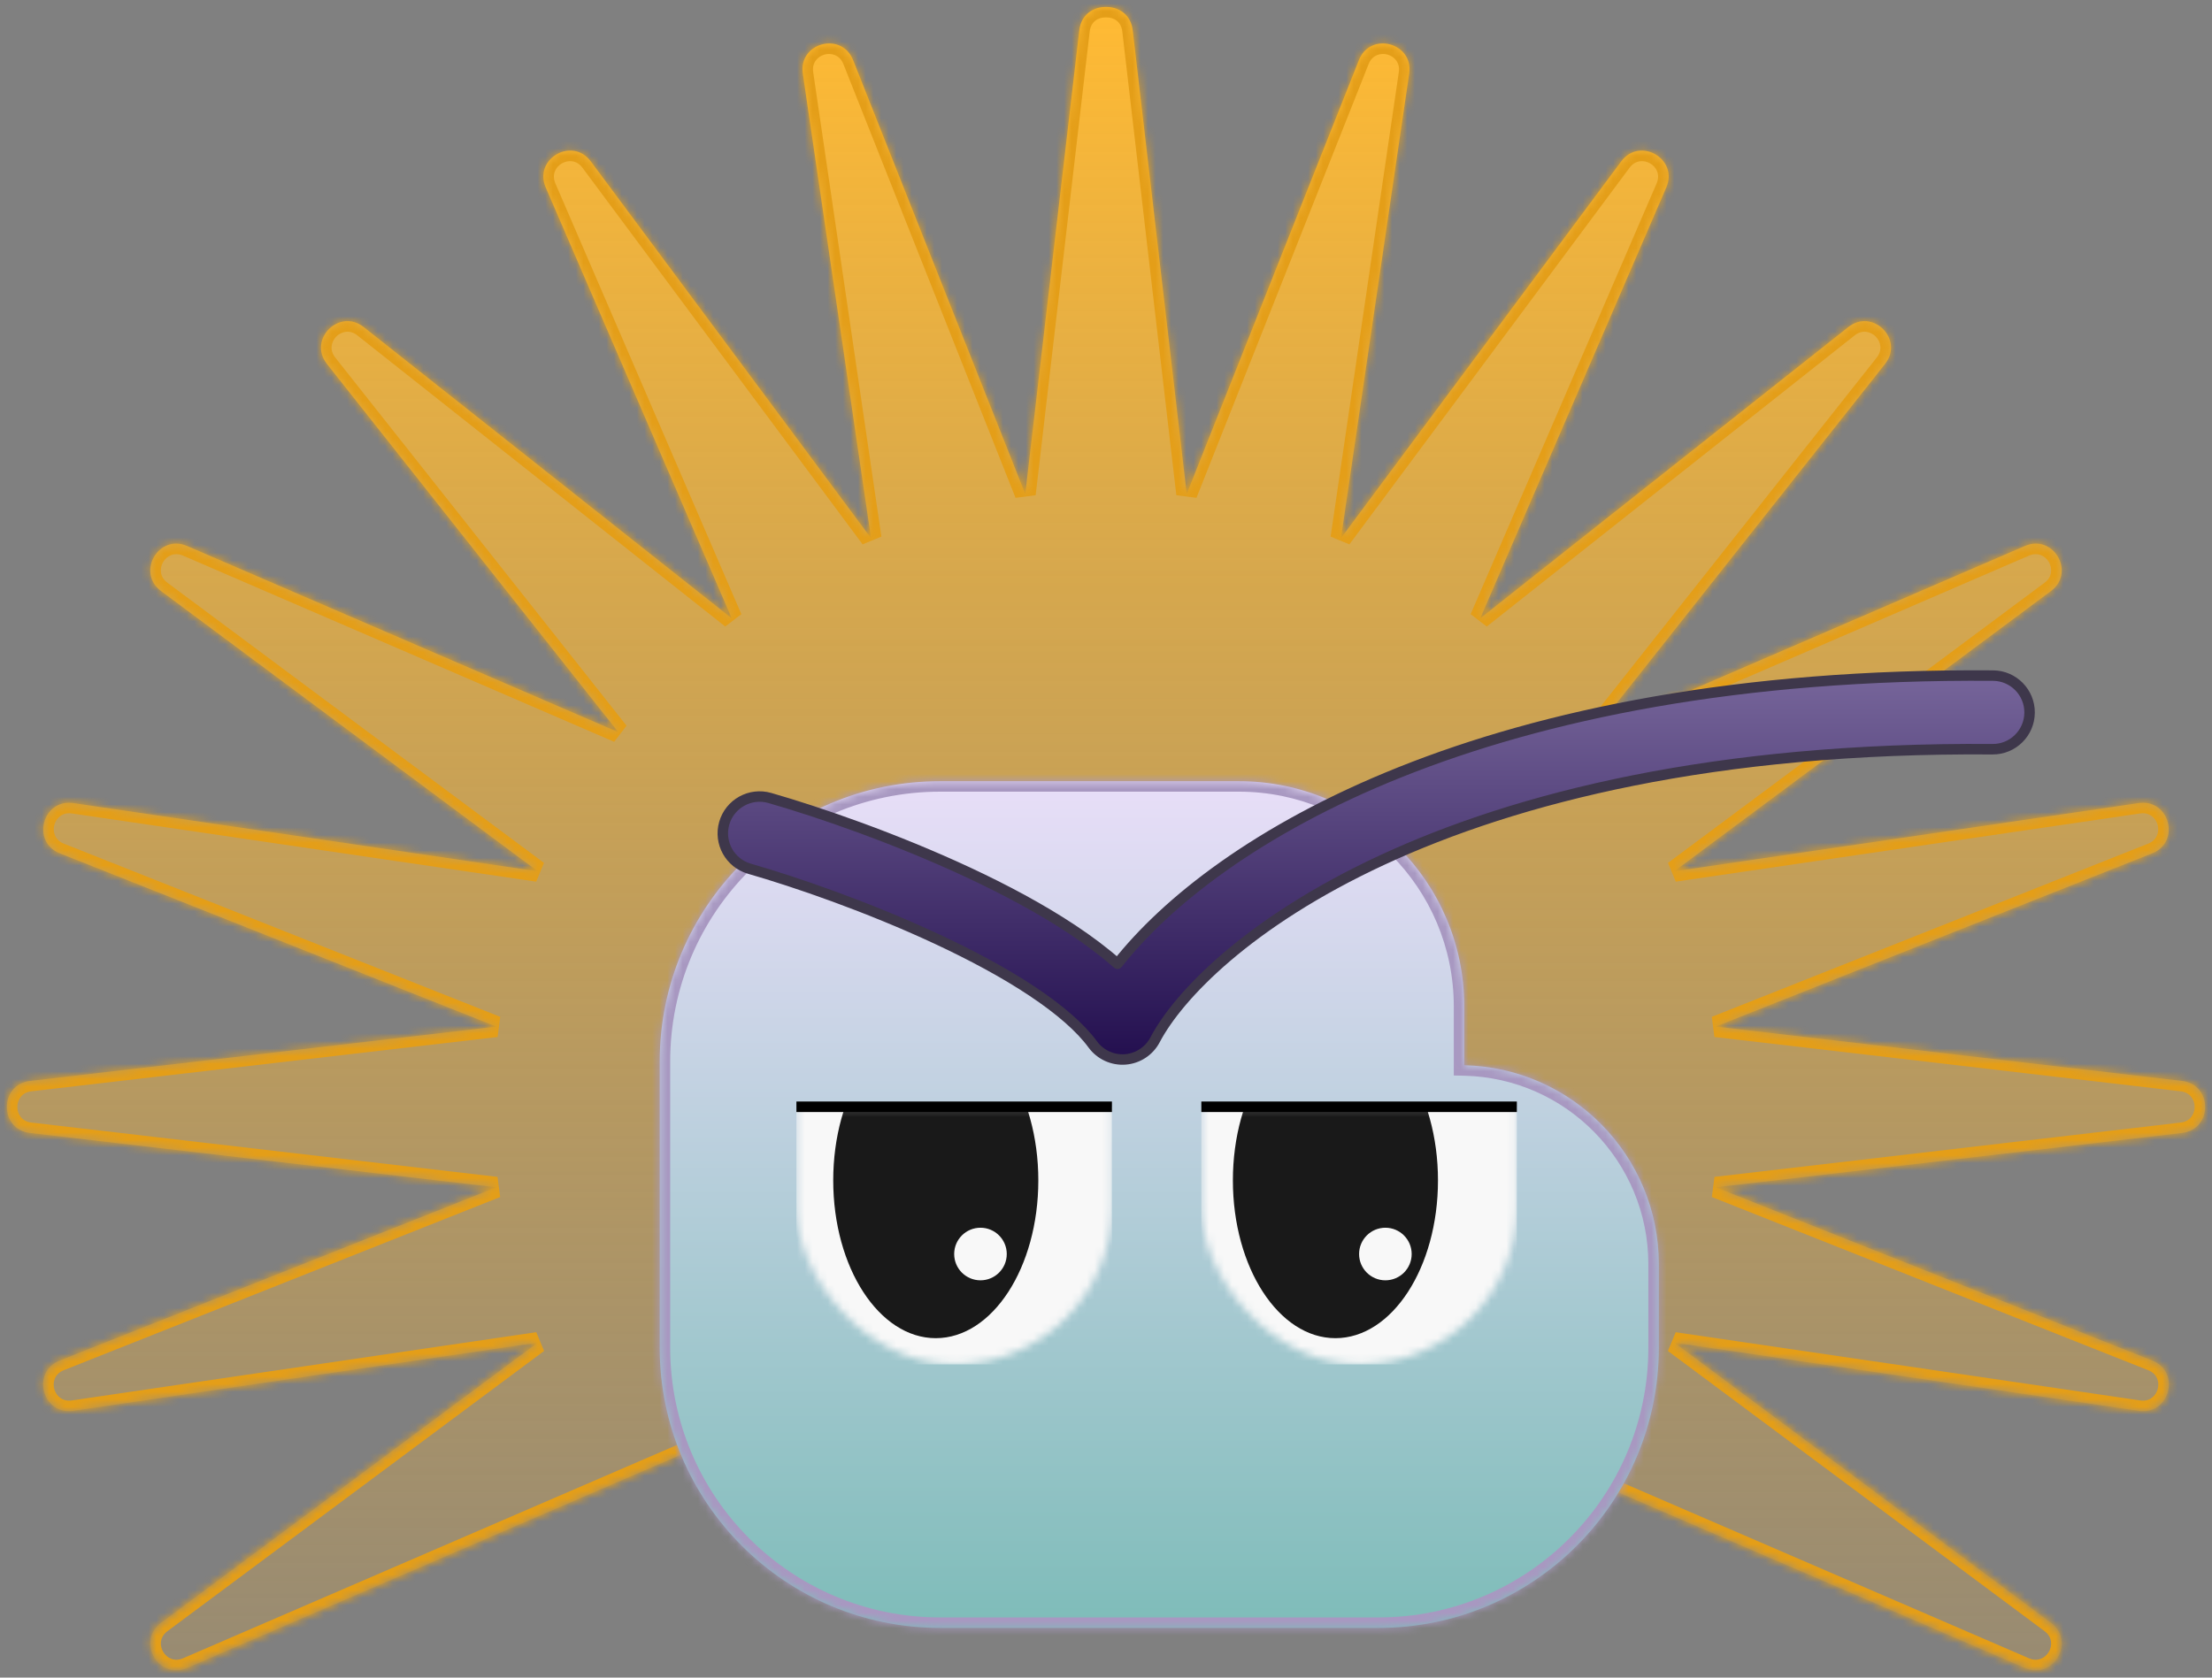 <svg width="290" height="220" viewBox="0 0 290 220" fill="none" xmlns="http://www.w3.org/2000/svg">
<rect x="0" y="0" width="290" height="220" fill="#808080" stroke="none"/>
<mask id="path-1-inside-1_214_12108" fill="white">
<path fill-rule="evenodd" clip-rule="evenodd" d="M155.584 64.78L148.499 3.949C148.259 1.887 146.617 0.875 145 0.913C143.384 0.875 141.741 1.887 141.501 3.949L134.416 64.78L111.842 7.876C110.338 4.086 104.658 5.609 105.25 9.643L114.194 70.57L77.451 21.159C75.017 17.887 69.925 20.828 71.541 24.573L95.934 81.086L47.684 42.893C44.487 40.362 40.329 44.521 42.859 47.719L81.065 96.019L24.525 71.597C20.782 69.98 17.842 75.074 21.114 77.508L70.5 114.26L9.615 105.316C5.581 104.723 4.06 110.404 7.85 111.908L65.073 134.626L3.938 141.751C-0.113 142.224 -0.113 148.104 3.938 148.576L65.065 155.701L7.837 178.42C4.047 179.925 5.569 185.605 9.603 185.012L70.51 176.065L21.119 212.82C17.847 215.255 20.787 220.348 24.53 218.731L130.058 173.148C130.841 173.846 131.931 174.179 133.034 173.953C133.867 175.306 135.483 175.87 136.925 175.446C137.945 176.469 139.55 176.772 140.907 176.083C142.057 177.139 143.732 177.259 145 176.495C146.268 177.259 147.943 177.139 149.093 176.083C150.451 176.772 152.055 176.469 153.076 175.447C154.517 175.87 156.133 175.306 156.966 173.953C158.069 174.179 159.16 173.846 159.942 173.148L265.47 218.731C269.213 220.348 272.153 215.255 268.882 212.82L219.491 176.065L280.397 185.012C284.431 185.605 285.953 179.924 282.163 178.42L224.935 155.701L286.063 148.576C290.113 148.104 290.113 142.224 286.063 141.751L224.927 134.626L282.151 111.908C285.941 110.404 284.419 104.723 280.385 105.316L219.5 114.26L268.886 77.508C272.158 75.074 269.218 69.98 265.475 71.597L208.935 96.019L247.141 47.719C249.671 44.521 245.513 40.362 242.316 42.893L194.066 81.086L218.459 24.573C220.076 20.828 214.983 17.887 212.55 21.159L175.806 70.57L184.75 9.643C185.343 5.609 179.662 4.086 178.158 7.876L155.584 64.78Z"/>
</mask>
<path fill-rule="evenodd" clip-rule="evenodd" d="M155.584 64.78L148.499 3.949C148.259 1.887 146.617 0.875 145 0.913C143.384 0.875 141.741 1.887 141.501 3.949L134.416 64.78L111.842 7.876C110.338 4.086 104.658 5.609 105.25 9.643L114.194 70.57L77.451 21.159C75.017 17.887 69.925 20.828 71.541 24.573L95.934 81.086L47.684 42.893C44.487 40.362 40.329 44.521 42.859 47.719L81.065 96.019L24.525 71.597C20.782 69.98 17.842 75.074 21.114 77.508L70.5 114.26L9.615 105.316C5.581 104.723 4.06 110.404 7.85 111.908L65.073 134.626L3.938 141.751C-0.113 142.224 -0.113 148.104 3.938 148.576L65.065 155.701L7.837 178.42C4.047 179.925 5.569 185.605 9.603 185.012L70.51 176.065L21.119 212.82C17.847 215.255 20.787 220.348 24.53 218.731L130.058 173.148C130.841 173.846 131.931 174.179 133.034 173.953C133.867 175.306 135.483 175.87 136.925 175.446C137.945 176.469 139.55 176.772 140.907 176.083C142.057 177.139 143.732 177.259 145 176.495C146.268 177.259 147.943 177.139 149.093 176.083C150.451 176.772 152.055 176.469 153.076 175.447C154.517 175.87 156.133 175.306 156.966 173.953C158.069 174.179 159.16 173.846 159.942 173.148L265.47 218.731C269.213 220.348 272.153 215.255 268.882 212.82L219.491 176.065L280.397 185.012C284.431 185.605 285.953 179.924 282.163 178.42L224.935 155.701L286.063 148.576C290.113 148.104 290.113 142.224 286.063 141.751L224.927 134.626L282.151 111.908C285.941 110.404 284.419 104.723 280.385 105.316L219.5 114.26L268.886 77.508C272.158 75.074 269.218 69.98 265.475 71.597L208.935 96.019L247.141 47.719C249.671 44.521 245.513 40.362 242.316 42.893L194.066 81.086L218.459 24.573C220.076 20.828 214.983 17.887 212.55 21.159L175.806 70.57L184.75 9.643C185.343 5.609 179.662 4.086 178.158 7.876L155.584 64.78Z" fill="url(#paint0_linear_214_12108)"/>
<path d="M148.499 3.949L147.134 4.108L147.134 4.108L148.499 3.949ZM155.584 64.78L154.219 64.939L156.861 65.287L155.584 64.78ZM145 0.913L144.968 2.286L145 2.287L145.032 2.286L145 0.913ZM141.501 3.949L140.136 3.79L140.136 3.79L141.501 3.949ZM134.416 64.78L133.139 65.287L135.781 64.939L134.416 64.78ZM111.842 7.876L110.564 8.383L110.564 8.383L111.842 7.876ZM105.25 9.643L103.89 9.843L103.89 9.843L105.25 9.643ZM114.194 70.57L113.091 71.389L115.553 70.37L114.194 70.57ZM77.451 21.159L76.348 21.979L76.348 21.979L77.451 21.159ZM71.541 24.573L72.802 24.028L72.802 24.028L71.541 24.573ZM95.934 81.086L95.081 82.164L97.196 80.542L95.934 81.086ZM47.684 42.893L46.831 43.97L46.831 43.97L47.684 42.893ZM42.859 47.719L41.782 48.572L41.782 48.572L42.859 47.719ZM81.065 96.019L80.52 97.281L82.142 95.167L81.065 96.019ZM24.525 71.597L25.07 70.336L25.07 70.336L24.525 71.597ZM21.114 77.508L21.934 76.406L21.934 76.406L21.114 77.508ZM70.5 114.26L70.3 115.62L71.321 113.158L70.5 114.26ZM9.615 105.316L9.815 103.956L9.815 103.956L9.615 105.316ZM7.85 111.908L7.343 113.185L7.85 111.908ZM65.073 134.626L65.233 135.991L65.581 133.349L65.073 134.626ZM3.938 141.751L3.778 140.387L3.938 141.751ZM3.938 148.576L3.778 149.941L3.778 149.941L3.938 148.576ZM65.065 155.701L65.572 156.978L65.224 154.336L65.065 155.701ZM7.837 178.42L8.344 179.697L8.344 179.697L7.837 178.42ZM9.603 185.012L9.803 186.372L9.803 186.372L9.603 185.012ZM70.51 176.065L71.33 177.167L70.31 174.705L70.51 176.065ZM21.119 212.82L20.298 211.718L20.298 211.718L21.119 212.82ZM24.53 218.731L23.985 217.469L23.985 217.469L24.53 218.731ZM130.058 173.148L130.973 172.123L130.319 171.539L129.514 171.887L130.058 173.148ZM133.034 173.953L134.204 173.232L133.7 172.414L132.758 172.607L133.034 173.953ZM136.925 175.446L137.897 174.475L137.32 173.898L136.537 174.128L136.925 175.446ZM140.907 176.083L141.837 175.071L141.135 174.426L140.285 174.858L140.907 176.083ZM145 176.495L145.709 175.318L145 174.891L144.291 175.318L145 176.495ZM149.093 176.083L149.715 174.858L148.865 174.426L148.163 175.071L149.093 176.083ZM153.076 175.447L153.463 174.128L152.68 173.898L152.103 174.475L153.076 175.447ZM156.966 173.953L157.243 172.607L156.301 172.414L155.796 173.232L156.966 173.953ZM159.942 173.148L160.487 171.887L159.682 171.539L159.027 172.123L159.942 173.148ZM265.47 218.731L266.015 217.469L266.015 217.469L265.47 218.731ZM268.882 212.82L269.702 211.718L269.702 211.718L268.882 212.82ZM219.491 176.065L219.69 174.705L218.67 177.167L219.491 176.065ZM280.397 185.012L280.597 183.653L280.597 183.653L280.397 185.012ZM282.163 178.42L281.656 179.697L281.656 179.697L282.163 178.42ZM224.935 155.701L224.776 154.336L224.428 156.978L224.935 155.701ZM286.063 148.576L286.222 149.941L286.222 149.941L286.063 148.576ZM286.063 141.751L285.904 143.116L285.904 143.116L286.063 141.751ZM224.927 134.626L224.42 133.349L224.768 135.991L224.927 134.626ZM282.151 111.908L281.644 110.631L281.644 110.631L282.151 111.908ZM280.385 105.316L280.585 106.675L280.585 106.675L280.385 105.316ZM219.5 114.26L218.68 113.158L219.7 115.62L219.5 114.26ZM268.886 77.508L269.707 78.611L269.707 78.611L268.886 77.508ZM265.475 71.597L264.93 70.336L264.93 70.336L265.475 71.597ZM208.935 96.019L207.858 95.167L209.48 97.281L208.935 96.019ZM247.141 47.719L246.063 46.867L246.063 46.867L247.141 47.719ZM242.316 42.893L243.169 43.97L243.169 43.97L242.316 42.893ZM194.066 81.086L192.804 80.542L194.919 82.164L194.066 81.086ZM218.459 24.573L217.198 24.028L217.198 24.028L218.459 24.573ZM212.55 21.159L211.447 20.339L211.447 20.339L212.55 21.159ZM175.806 70.57L174.447 70.37L176.909 71.389L175.806 70.57ZM184.75 9.643L183.391 9.444L183.391 9.444L184.75 9.643ZM178.158 7.876L179.436 8.383L179.436 8.383L178.158 7.876ZM147.134 4.108L154.219 64.939L156.949 64.621L149.864 3.79L147.134 4.108ZM145.032 2.286C146.063 2.262 146.99 2.868 147.134 4.108L149.864 3.79C149.528 0.907 147.171 -0.512 144.969 -0.461L145.032 2.286ZM145.032 -0.461C142.83 -0.513 140.472 0.907 140.136 3.79L142.866 4.108C143.011 2.868 143.937 2.262 144.968 2.286L145.032 -0.461ZM140.136 3.79L133.051 64.621L135.781 64.939L142.866 4.108L140.136 3.79ZM110.564 8.383L133.139 65.287L135.693 64.273L113.119 7.37L110.564 8.383ZM106.609 9.444C106.254 7.02 109.663 6.111 110.564 8.383L113.119 7.37C111.013 2.06 103.061 4.197 103.89 9.843L106.609 9.444ZM115.553 70.37L106.609 9.444L103.89 9.843L112.834 70.769L115.553 70.37ZM76.348 21.979L113.091 71.389L115.296 69.749L78.553 20.339L76.348 21.979ZM72.802 24.028C71.831 21.777 74.891 20.02 76.348 21.979L78.553 20.339C75.144 15.754 68.019 19.88 70.279 25.117L72.802 24.028ZM97.196 80.542L72.802 24.028L70.279 25.117L94.672 81.631L97.196 80.542ZM46.831 43.97L95.081 82.164L96.787 80.009L48.537 41.816L46.831 43.97ZM43.937 46.867C42.416 44.944 44.917 42.455 46.831 43.97L48.537 41.816C44.057 38.269 38.243 44.099 41.782 48.572L43.937 46.867ZM82.142 95.167L43.937 46.867L41.782 48.572L79.987 96.872L82.142 95.167ZM23.98 72.859L80.52 97.281L81.61 94.758L25.07 70.336L23.98 72.859ZM21.934 76.406C19.967 74.942 21.739 71.891 23.98 72.859L25.07 70.336C19.825 68.07 15.717 75.205 20.293 78.611L21.934 76.406ZM71.321 113.158L21.934 76.406L20.293 78.611L69.68 115.363L71.321 113.158ZM9.416 106.676L70.3 115.62L70.7 112.901L9.815 103.956L9.416 106.676ZM8.357 110.631C6.08 109.727 6.998 106.32 9.416 106.676L9.815 103.956C4.164 103.126 2.039 111.08 7.343 113.185L8.357 110.631ZM65.581 133.349L8.357 110.631L7.343 113.185L64.566 135.903L65.581 133.349ZM4.097 143.116L65.233 135.991L64.914 133.261L3.778 140.387L4.097 143.116ZM4.097 147.211C1.667 146.928 1.667 143.4 4.097 143.116L3.778 140.387C-1.892 141.047 -1.892 149.28 3.778 149.941L4.097 147.211ZM65.224 154.336L4.097 147.211L3.778 149.941L64.906 157.066L65.224 154.336ZM8.344 179.697L65.572 156.978L64.558 154.424L7.33 177.143L8.344 179.697ZM9.403 183.653C6.986 184.008 6.068 180.601 8.344 179.697L7.33 177.143C2.027 179.248 4.152 187.202 9.803 186.372L9.403 183.653ZM70.31 174.705L9.403 183.653L9.803 186.372L70.709 177.424L70.31 174.705ZM21.939 213.923L71.33 177.167L69.689 174.962L20.298 211.718L21.939 213.923ZM23.985 217.469C21.744 218.438 19.972 215.386 21.939 213.923L20.298 211.718C15.722 215.123 19.83 222.258 25.075 219.992L23.985 217.469ZM129.514 171.887L23.985 217.469L25.075 219.992L130.603 174.41L129.514 171.887ZM132.758 172.607C132.1 172.742 131.447 172.545 130.973 172.123L129.144 174.174C130.235 175.147 131.763 175.617 133.31 175.299L132.758 172.607ZM131.864 174.674C133.033 176.572 135.296 177.357 137.312 176.765L136.537 174.128C135.67 174.383 134.702 174.041 134.204 173.232L131.864 174.674ZM140.285 174.858C139.475 175.269 138.511 175.091 137.897 174.475L135.952 176.418C137.38 177.847 139.624 178.276 141.529 177.308L140.285 174.858ZM139.978 177.095C141.591 178.577 143.936 178.74 145.709 177.672L144.291 175.318C143.529 175.777 142.523 175.701 141.837 175.071L139.978 177.095ZM148.163 175.071C147.477 175.701 146.471 175.777 145.709 175.318L144.291 177.672C146.064 178.74 148.409 178.577 150.023 177.095L148.163 175.071ZM148.471 177.308C150.376 178.276 152.621 177.847 154.048 176.418L152.103 174.475C151.489 175.091 150.525 175.269 149.715 174.858L148.471 177.308ZM155.796 173.232C155.299 174.041 154.33 174.383 153.463 174.128L152.688 176.765C154.704 177.357 156.967 176.572 158.136 174.674L155.796 173.232ZM156.69 175.299C158.238 175.617 159.765 175.147 160.856 174.174L159.027 172.123C158.554 172.545 157.9 172.742 157.243 172.607L156.69 175.299ZM159.397 174.41L264.925 219.992L266.015 217.469L160.487 171.887L159.397 174.41ZM264.925 219.992C270.17 222.258 274.278 215.123 269.702 211.718L268.061 213.923C270.028 215.386 268.257 218.438 266.015 217.469L264.925 219.992ZM269.702 211.718L220.311 174.962L218.67 177.167L268.061 213.923L269.702 211.718ZM219.291 177.424L280.197 186.372L280.597 183.653L219.69 174.705L219.291 177.424ZM280.197 186.372C285.848 187.202 287.973 179.248 282.67 177.143L281.656 179.697C283.933 180.601 283.015 184.008 280.597 183.653L280.197 186.372ZM282.67 177.143L225.442 154.424L224.428 156.978L281.656 179.697L282.67 177.143ZM225.094 157.066L286.222 149.941L285.904 147.211L224.776 154.336L225.094 157.066ZM286.222 149.941C291.892 149.28 291.892 141.047 286.222 140.387L285.904 143.116C288.334 143.4 288.334 146.928 285.904 147.211L286.222 149.941ZM286.222 140.387L225.086 133.261L224.768 135.991L285.904 143.116L286.222 140.387ZM225.434 135.903L282.658 113.185L281.644 110.631L224.42 133.349L225.434 135.903ZM282.658 113.185C287.961 111.08 285.836 103.126 280.185 103.956L280.585 106.675C283.002 106.32 283.92 109.727 281.644 110.631L282.658 113.185ZM280.185 103.956L219.3 112.901L219.7 115.62L280.585 106.675L280.185 103.956ZM220.32 115.363L269.707 78.611L268.066 76.406L218.68 113.158L220.32 115.363ZM269.707 78.611C274.283 75.205 270.175 68.07 264.93 70.336L266.02 72.859C268.261 71.891 270.033 74.942 268.066 76.406L269.707 78.611ZM264.93 70.336L208.391 94.758L209.48 97.281L266.02 72.859L264.93 70.336ZM210.013 96.872L248.219 48.572L246.063 46.867L207.858 95.167L210.013 96.872ZM248.219 48.572C251.757 44.099 245.944 38.269 241.463 41.816L243.169 43.97C245.083 42.455 247.585 44.944 246.063 46.867L248.219 48.572ZM241.463 41.816L193.213 80.009L194.919 82.164L243.169 43.97L241.463 41.816ZM195.328 81.631L219.721 25.117L217.198 24.028L192.804 80.542L195.328 81.631ZM219.721 25.117C221.982 19.88 214.857 15.754 211.447 20.339L213.652 21.979C215.109 20.02 218.169 21.777 217.198 24.028L219.721 25.117ZM211.447 20.339L174.704 69.749L176.909 71.389L213.652 21.979L211.447 20.339ZM177.166 70.769L186.11 9.843L183.391 9.444L174.447 70.37L177.166 70.769ZM186.11 9.843C186.939 4.197 178.987 2.06 176.881 7.37L179.436 8.383C180.337 6.111 183.747 7.02 183.391 9.444L186.11 9.843ZM176.881 7.37L154.307 64.273L156.861 65.287L179.436 8.383L176.881 7.37Z" fill="#E49E18" mask="url(#path-1-inside-1_214_12108)"/>
<mask id="path-3-inside-2_214_12108" fill="white">
<path fill-rule="evenodd" clip-rule="evenodd" d="M123.248 102.446C102.947 102.446 86.489 118.903 86.489 139.204V139.688V176.241V176.724C86.489 197.025 102.947 213.483 123.248 213.483H180.721C201.022 213.483 217.48 197.025 217.48 176.724V165.797C217.48 151.578 206.113 140.014 191.971 139.695V131.99C191.971 115.673 178.744 102.446 162.427 102.446H123.248Z"/>
</mask>
<path fill-rule="evenodd" clip-rule="evenodd" d="M123.248 102.446C102.947 102.446 86.489 118.903 86.489 139.204V139.688V176.241V176.724C86.489 197.025 102.947 213.483 123.248 213.483H180.721C201.022 213.483 217.48 197.025 217.48 176.724V165.797C217.48 151.578 206.113 140.014 191.971 139.695V131.99C191.971 115.673 178.744 102.446 162.427 102.446H123.248Z" fill="url(#paint1_linear_214_12108)"/>
<path d="M191.971 139.695H190.597V141.038L191.94 141.068L191.971 139.695ZM87.863 139.204C87.863 119.662 103.706 103.82 123.248 103.82V101.072C102.188 101.072 85.115 118.144 85.115 139.204H87.863ZM87.863 139.688V139.204H85.115V139.688H87.863ZM87.863 176.241V139.688H85.115V176.241H87.863ZM87.863 176.724V176.241H85.115V176.724H87.863ZM123.248 212.109C103.706 212.109 87.863 196.266 87.863 176.724H85.115C85.115 197.784 102.188 214.857 123.248 214.857V212.109ZM180.721 212.109H123.248V214.857H180.721V212.109ZM216.105 176.724C216.105 196.266 200.263 212.109 180.721 212.109V214.857C201.781 214.857 218.854 197.784 218.854 176.724H216.105ZM216.105 165.797V176.724H218.854V165.797H216.105ZM191.94 141.068C205.337 141.371 216.105 152.326 216.105 165.797H218.854C218.854 150.829 206.889 138.657 192.002 138.321L191.94 141.068ZM190.597 131.99V139.695H193.345V131.99H190.597ZM162.427 103.82C177.985 103.82 190.597 116.432 190.597 131.99H193.345C193.345 114.914 179.502 101.072 162.427 101.072V103.82ZM123.248 103.82H162.427V101.072H123.248V103.82Z" fill="#A898C1" mask="url(#path-3-inside-2_214_12108)"/>
<mask id="mask0_214_12108" style="mask-type:alpha" maskUnits="userSpaceOnUse" x="104" y="109" width="42" height="70">
<rect x="104.413" y="109.968" width="41.365" height="68.967" rx="20.683" fill="#D9D9D9"/>
</mask>
<g mask="url(#mask0_214_12108)">
<rect x="104.413" y="145.141" width="41.365" height="33.794" fill="#F8F8F8"/>
</g>
<mask id="mask1_214_12108" style="mask-type:alpha" maskUnits="userSpaceOnUse" x="104" y="145" width="42" height="34">
<mask id="mask2_214_12108" style="mask-type:alpha" maskUnits="userSpaceOnUse" x="104" y="109" width="42" height="70">
<rect x="104.413" y="109.968" width="41.365" height="68.967" rx="20.683" fill="#D9D9D9"/>
</mask>
<g mask="url(#mask2_214_12108)">
<rect x="104.413" y="145.141" width="41.365" height="33.794" fill="#D9D9D9"/>
</g>
</mask>
<g mask="url(#mask1_214_12108)">
<ellipse cx="122.683" cy="154.797" rx="13.444" ry="20.69" fill="#191919"/>
</g>
<ellipse cx="128.543" cy="164.452" rx="3.447" ry="3.448" fill="#F8F8F8"/>
<rect x="104.413" y="144.452" width="41.365" height="1.379" fill="black"/>
<mask id="mask3_214_12108" style="mask-type:alpha" maskUnits="userSpaceOnUse" x="157" y="109" width="42" height="70">
<rect x="157.499" y="109.968" width="41.365" height="68.967" rx="20.683" fill="#D9D9D9"/>
</mask>
<g mask="url(#mask3_214_12108)">
<rect x="157.499" y="145.141" width="41.365" height="33.794" fill="#F8F8F8"/>
</g>
<mask id="mask4_214_12108" style="mask-type:alpha" maskUnits="userSpaceOnUse" x="157" y="145" width="42" height="34">
<mask id="mask5_214_12108" style="mask-type:alpha" maskUnits="userSpaceOnUse" x="157" y="109" width="42" height="70">
<rect x="157.499" y="109.968" width="41.365" height="68.967" rx="20.683" fill="#D9D9D9"/>
</mask>
<g mask="url(#mask5_214_12108)">
<rect x="157.499" y="145.141" width="41.365" height="33.794" fill="#D9D9D9"/>
</g>
</mask>
<g mask="url(#mask4_214_12108)">
<ellipse cx="175.079" cy="154.797" rx="13.444" ry="20.69" fill="#191919"/>
</g>
<ellipse cx="181.628" cy="164.452" rx="3.447" ry="3.448" fill="#F8F8F8"/>
<rect x="157.499" y="144.452" width="41.365" height="1.379" fill="black"/>
<path fill-rule="evenodd" clip-rule="evenodd" d="M261.224 98.252C188.256 97.707 157.493 124.811 151.433 136.359C150.659 137.834 149.179 138.806 147.517 138.929C145.856 139.053 144.249 138.31 143.265 136.966C141.678 134.795 138.975 132.423 135.31 129.985C131.696 127.581 127.401 125.28 122.884 123.17C113.846 118.947 104.265 115.652 98.258 113.927C95.697 113.191 94.216 110.518 94.951 107.955C95.687 105.392 98.359 103.911 100.921 104.646C107.324 106.485 117.392 109.948 126.968 114.421C131.759 116.659 136.512 119.19 140.654 121.945C142.729 123.325 144.719 124.806 146.509 126.385C159.255 110.225 194.435 88.097 261.296 88.597C263.961 88.617 266.105 90.794 266.085 93.46C266.066 96.126 263.889 98.272 261.224 98.252Z" fill="url(#paint2_linear_214_12108)" stroke="#3E374B" stroke-width="1.374" stroke-linecap="round" stroke-linejoin="round"/>
<defs>
<linearGradient id="paint0_linear_214_12108" x1="145" y1="0.911" x2="145" y2="219.042" gradientUnits="userSpaceOnUse">
<stop stop-color="#FFBA33"/>
<stop offset="1" stop-color="#DDAB4C" stop-opacity="0.26"/>
</linearGradient>
<linearGradient id="paint1_linear_214_12108" x1="151.984" y1="102.446" x2="151.984" y2="213.483" gradientUnits="userSpaceOnUse">
<stop stop-color="#E8DEF8"/>
<stop offset="1" stop-color="#7EBCB9"/>
</linearGradient>
<linearGradient id="paint2_linear_214_12108" x1="180.424" y1="88.588" x2="180.424" y2="138.943" gradientUnits="userSpaceOnUse">
<stop stop-color="#76659A"/>
<stop offset="1" stop-color="#230F4F"/>
</linearGradient>
</defs>
</svg>
